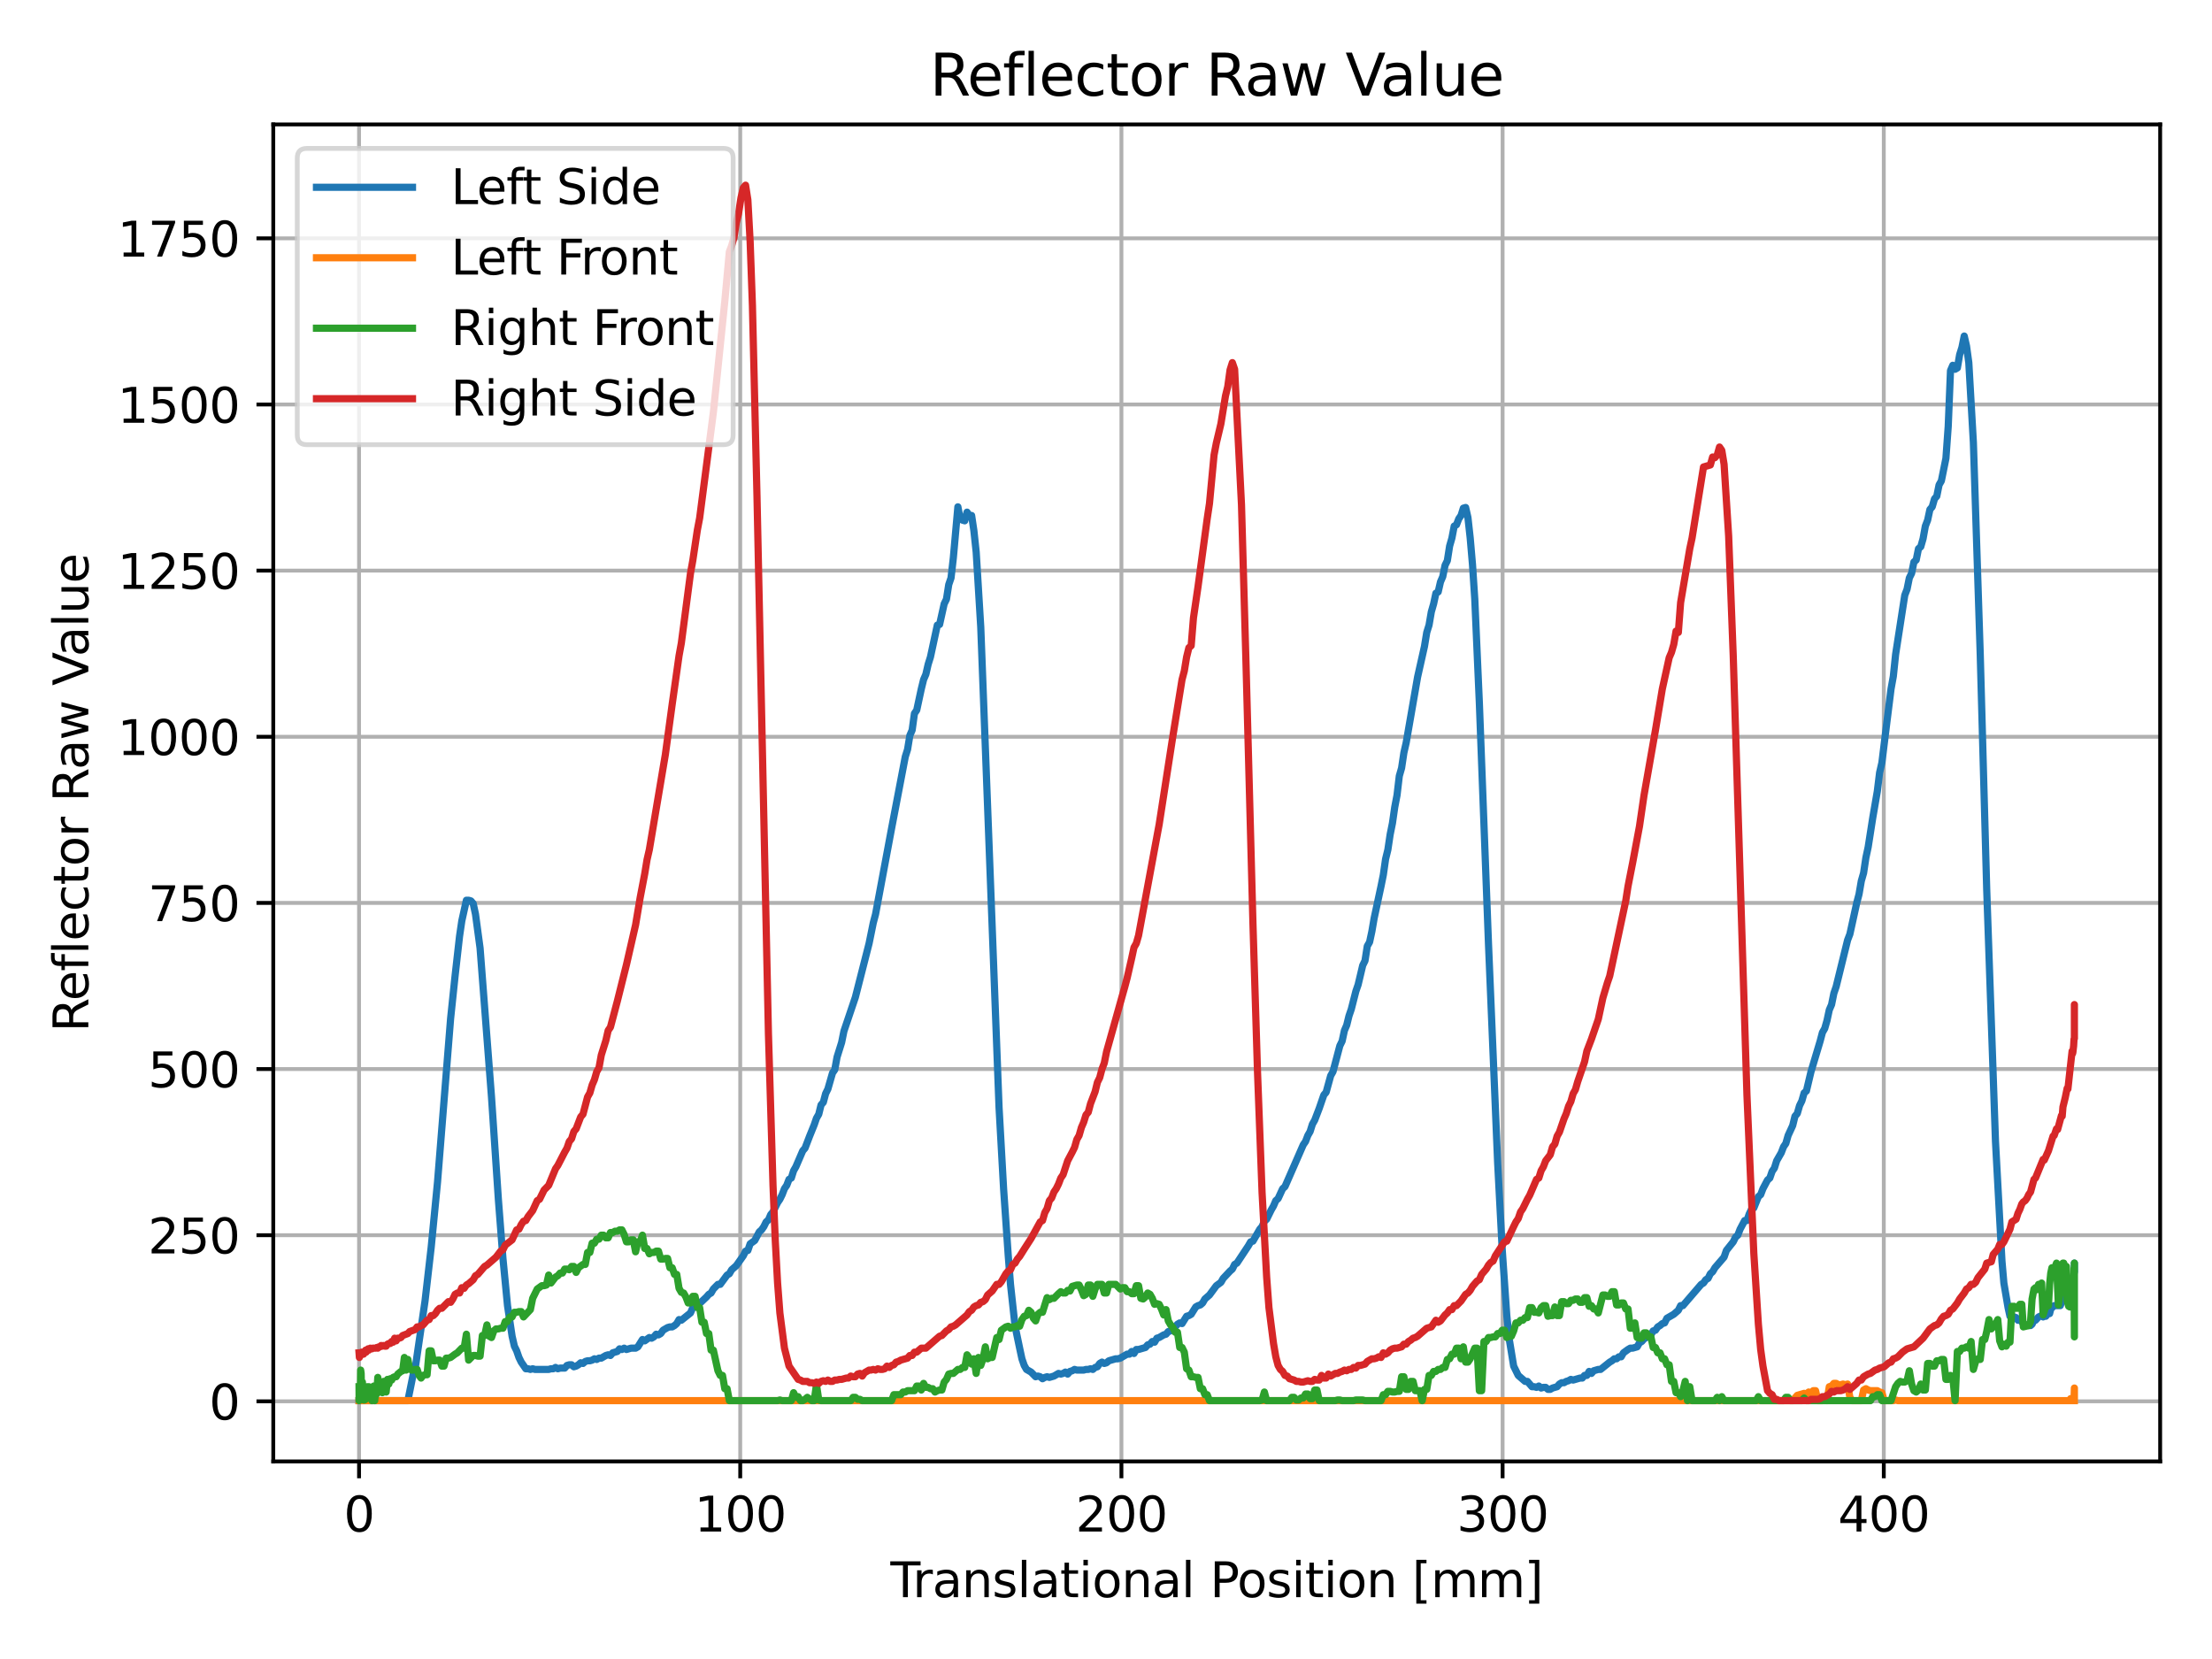 <?xml version="1.0" encoding="utf-8" standalone="no"?>
<!DOCTYPE svg PUBLIC "-//W3C//DTD SVG 1.1//EN"
  "http://www.w3.org/Graphics/SVG/1.1/DTD/svg11.dtd">
<svg xmlns:xlink="http://www.w3.org/1999/xlink" width="460.8pt" height="345.6pt" viewBox="0 0 460.8 345.6" xmlns="http://www.w3.org/2000/svg" version="1.1">
 <defs>
  <style type="text/css">*{stroke-linejoin: round; stroke-linecap: butt}</style>
 </defs>
 <g id="figure_1">
  <g id="patch_1">
   <path d="M 0 345.6 
L 460.8 345.6 
L 460.8 0 
L 0 0 
z
" style="fill: #ffffff"/>
  </g>
  <g id="axes_1">
   <g id="patch_2">
    <path d="M 56.928 304.444 
L 450 304.444 
L 450 25.918 
L 56.928 25.918 
z
" style="fill: #ffffff"/>
   </g>
   <g id="matplotlib.axis_1">
    <g id="xtick_1">
     <g id="line2d_1">
      <path d="M 74.795 304.444 
L 74.795 25.918 
" clip-path="url(#pfeac01a169)" style="fill: none; stroke: #b0b0b0; stroke-width: 0.8; stroke-linecap: square"/>
     </g>
     <g id="line2d_2">
      <defs>
       <path id="m4ad7308648" d="M 0 0 
L 0 3.5 
" style="stroke: #000000; stroke-width: 0.8"/>
      </defs>
      <g>
       <use xlink:href="#m4ad7308648" x="74.795" y="304.444" style="stroke: #000000; stroke-width: 0.8"/>
      </g>
     </g>
     <g id="text_1">
      <!-- 0 -->
      <g transform="translate(71.614 319.042)scale(0.1 -0.1)">
       <defs>
        <path id="DejaVuSans-30" d="M 2034 4250 
Q 1547 4250 1301 3770 
Q 1056 3291 1056 2328 
Q 1056 1369 1301 889 
Q 1547 409 2034 409 
Q 2525 409 2770 889 
Q 3016 1369 3016 2328 
Q 3016 3291 2770 3770 
Q 2525 4250 2034 4250 
z
M 2034 4750 
Q 2819 4750 3233 4129 
Q 3647 3509 3647 2328 
Q 3647 1150 3233 529 
Q 2819 -91 2034 -91 
Q 1250 -91 836 529 
Q 422 1150 422 2328 
Q 422 3509 836 4129 
Q 1250 4750 2034 4750 
z
" transform="scale(0.016)"/>
       </defs>
       <use xlink:href="#DejaVuSans-30"/>
      </g>
     </g>
    </g>
    <g id="xtick_2">
     <g id="line2d_3">
      <path d="M 154.203 304.444 
L 154.203 25.918 
" clip-path="url(#pfeac01a169)" style="fill: none; stroke: #b0b0b0; stroke-width: 0.8; stroke-linecap: square"/>
     </g>
     <g id="line2d_4">
      <g>
       <use xlink:href="#m4ad7308648" x="154.203" y="304.444" style="stroke: #000000; stroke-width: 0.8"/>
      </g>
     </g>
     <g id="text_2">
      <!-- 100 -->
      <g transform="translate(144.66 319.042)scale(0.1 -0.1)">
       <defs>
        <path id="DejaVuSans-31" d="M 794 531 
L 1825 531 
L 1825 4091 
L 703 3866 
L 703 4441 
L 1819 4666 
L 2450 4666 
L 2450 531 
L 3481 531 
L 3481 0 
L 794 0 
L 794 531 
z
" transform="scale(0.016)"/>
       </defs>
       <use xlink:href="#DejaVuSans-31"/>
       <use xlink:href="#DejaVuSans-30" x="63.623"/>
       <use xlink:href="#DejaVuSans-30" x="127.246"/>
      </g>
     </g>
    </g>
    <g id="xtick_3">
     <g id="line2d_5">
      <path d="M 233.612 304.444 
L 233.612 25.918 
" clip-path="url(#pfeac01a169)" style="fill: none; stroke: #b0b0b0; stroke-width: 0.8; stroke-linecap: square"/>
     </g>
     <g id="line2d_6">
      <g>
       <use xlink:href="#m4ad7308648" x="233.612" y="304.444" style="stroke: #000000; stroke-width: 0.8"/>
      </g>
     </g>
     <g id="text_3">
      <!-- 200 -->
      <g transform="translate(224.068 319.042)scale(0.1 -0.1)">
       <defs>
        <path id="DejaVuSans-32" d="M 1228 531 
L 3431 531 
L 3431 0 
L 469 0 
L 469 531 
Q 828 903 1448 1529 
Q 2069 2156 2228 2338 
Q 2531 2678 2651 2914 
Q 2772 3150 2772 3378 
Q 2772 3750 2511 3984 
Q 2250 4219 1831 4219 
Q 1534 4219 1204 4116 
Q 875 4013 500 3803 
L 500 4441 
Q 881 4594 1212 4672 
Q 1544 4750 1819 4750 
Q 2544 4750 2975 4387 
Q 3406 4025 3406 3419 
Q 3406 3131 3298 2873 
Q 3191 2616 2906 2266 
Q 2828 2175 2409 1742 
Q 1991 1309 1228 531 
z
" transform="scale(0.016)"/>
       </defs>
       <use xlink:href="#DejaVuSans-32"/>
       <use xlink:href="#DejaVuSans-30" x="63.623"/>
       <use xlink:href="#DejaVuSans-30" x="127.246"/>
      </g>
     </g>
    </g>
    <g id="xtick_4">
     <g id="line2d_7">
      <path d="M 313.02 304.444 
L 313.02 25.918 
" clip-path="url(#pfeac01a169)" style="fill: none; stroke: #b0b0b0; stroke-width: 0.8; stroke-linecap: square"/>
     </g>
     <g id="line2d_8">
      <g>
       <use xlink:href="#m4ad7308648" x="313.02" y="304.444" style="stroke: #000000; stroke-width: 0.8"/>
      </g>
     </g>
     <g id="text_4">
      <!-- 300 -->
      <g transform="translate(303.477 319.042)scale(0.1 -0.1)">
       <defs>
        <path id="DejaVuSans-33" d="M 2597 2516 
Q 3050 2419 3304 2112 
Q 3559 1806 3559 1356 
Q 3559 666 3084 287 
Q 2609 -91 1734 -91 
Q 1441 -91 1130 -33 
Q 819 25 488 141 
L 488 750 
Q 750 597 1062 519 
Q 1375 441 1716 441 
Q 2309 441 2620 675 
Q 2931 909 2931 1356 
Q 2931 1769 2642 2001 
Q 2353 2234 1838 2234 
L 1294 2234 
L 1294 2753 
L 1863 2753 
Q 2328 2753 2575 2939 
Q 2822 3125 2822 3475 
Q 2822 3834 2567 4026 
Q 2313 4219 1838 4219 
Q 1578 4219 1281 4162 
Q 984 4106 628 3988 
L 628 4550 
Q 988 4650 1302 4700 
Q 1616 4750 1894 4750 
Q 2613 4750 3031 4423 
Q 3450 4097 3450 3541 
Q 3450 3153 3228 2886 
Q 3006 2619 2597 2516 
z
" transform="scale(0.016)"/>
       </defs>
       <use xlink:href="#DejaVuSans-33"/>
       <use xlink:href="#DejaVuSans-30" x="63.623"/>
       <use xlink:href="#DejaVuSans-30" x="127.246"/>
      </g>
     </g>
    </g>
    <g id="xtick_5">
     <g id="line2d_9">
      <path d="M 392.429 304.444 
L 392.429 25.918 
" clip-path="url(#pfeac01a169)" style="fill: none; stroke: #b0b0b0; stroke-width: 0.8; stroke-linecap: square"/>
     </g>
     <g id="line2d_10">
      <g>
       <use xlink:href="#m4ad7308648" x="392.429" y="304.444" style="stroke: #000000; stroke-width: 0.8"/>
      </g>
     </g>
     <g id="text_5">
      <!-- 400 -->
      <g transform="translate(382.885 319.042)scale(0.1 -0.1)">
       <defs>
        <path id="DejaVuSans-34" d="M 2419 4116 
L 825 1625 
L 2419 1625 
L 2419 4116 
z
M 2253 4666 
L 3047 4666 
L 3047 1625 
L 3713 1625 
L 3713 1100 
L 3047 1100 
L 3047 0 
L 2419 0 
L 2419 1100 
L 313 1100 
L 313 1709 
L 2253 4666 
z
" transform="scale(0.016)"/>
       </defs>
       <use xlink:href="#DejaVuSans-34"/>
       <use xlink:href="#DejaVuSans-30" x="63.623"/>
       <use xlink:href="#DejaVuSans-30" x="127.246"/>
      </g>
     </g>
    </g>
    <g id="text_6">
     <!-- Translational Position [mm] -->
     <g transform="translate(185.487 332.72)scale(0.1 -0.1)">
      <defs>
       <path id="DejaVuSans-54" d="M -19 4666 
L 3928 4666 
L 3928 4134 
L 2272 4134 
L 2272 0 
L 1638 0 
L 1638 4134 
L -19 4134 
L -19 4666 
z
" transform="scale(0.016)"/>
       <path id="DejaVuSans-72" d="M 2631 2963 
Q 2534 3019 2420 3045 
Q 2306 3072 2169 3072 
Q 1681 3072 1420 2755 
Q 1159 2438 1159 1844 
L 1159 0 
L 581 0 
L 581 3500 
L 1159 3500 
L 1159 2956 
Q 1341 3275 1631 3429 
Q 1922 3584 2338 3584 
Q 2397 3584 2469 3576 
Q 2541 3569 2628 3553 
L 2631 2963 
z
" transform="scale(0.016)"/>
       <path id="DejaVuSans-61" d="M 2194 1759 
Q 1497 1759 1228 1600 
Q 959 1441 959 1056 
Q 959 750 1161 570 
Q 1363 391 1709 391 
Q 2188 391 2477 730 
Q 2766 1069 2766 1631 
L 2766 1759 
L 2194 1759 
z
M 3341 1997 
L 3341 0 
L 2766 0 
L 2766 531 
Q 2569 213 2275 61 
Q 1981 -91 1556 -91 
Q 1019 -91 701 211 
Q 384 513 384 1019 
Q 384 1609 779 1909 
Q 1175 2209 1959 2209 
L 2766 2209 
L 2766 2266 
Q 2766 2663 2505 2880 
Q 2244 3097 1772 3097 
Q 1472 3097 1187 3025 
Q 903 2953 641 2809 
L 641 3341 
Q 956 3463 1253 3523 
Q 1550 3584 1831 3584 
Q 2591 3584 2966 3190 
Q 3341 2797 3341 1997 
z
" transform="scale(0.016)"/>
       <path id="DejaVuSans-6e" d="M 3513 2113 
L 3513 0 
L 2938 0 
L 2938 2094 
Q 2938 2591 2744 2837 
Q 2550 3084 2163 3084 
Q 1697 3084 1428 2787 
Q 1159 2491 1159 1978 
L 1159 0 
L 581 0 
L 581 3500 
L 1159 3500 
L 1159 2956 
Q 1366 3272 1645 3428 
Q 1925 3584 2291 3584 
Q 2894 3584 3203 3211 
Q 3513 2838 3513 2113 
z
" transform="scale(0.016)"/>
       <path id="DejaVuSans-73" d="M 2834 3397 
L 2834 2853 
Q 2591 2978 2328 3040 
Q 2066 3103 1784 3103 
Q 1356 3103 1142 2972 
Q 928 2841 928 2578 
Q 928 2378 1081 2264 
Q 1234 2150 1697 2047 
L 1894 2003 
Q 2506 1872 2764 1633 
Q 3022 1394 3022 966 
Q 3022 478 2636 193 
Q 2250 -91 1575 -91 
Q 1294 -91 989 -36 
Q 684 19 347 128 
L 347 722 
Q 666 556 975 473 
Q 1284 391 1588 391 
Q 1994 391 2212 530 
Q 2431 669 2431 922 
Q 2431 1156 2273 1281 
Q 2116 1406 1581 1522 
L 1381 1569 
Q 847 1681 609 1914 
Q 372 2147 372 2553 
Q 372 3047 722 3315 
Q 1072 3584 1716 3584 
Q 2034 3584 2315 3537 
Q 2597 3491 2834 3397 
z
" transform="scale(0.016)"/>
       <path id="DejaVuSans-6c" d="M 603 4863 
L 1178 4863 
L 1178 0 
L 603 0 
L 603 4863 
z
" transform="scale(0.016)"/>
       <path id="DejaVuSans-74" d="M 1172 4494 
L 1172 3500 
L 2356 3500 
L 2356 3053 
L 1172 3053 
L 1172 1153 
Q 1172 725 1289 603 
Q 1406 481 1766 481 
L 2356 481 
L 2356 0 
L 1766 0 
Q 1100 0 847 248 
Q 594 497 594 1153 
L 594 3053 
L 172 3053 
L 172 3500 
L 594 3500 
L 594 4494 
L 1172 4494 
z
" transform="scale(0.016)"/>
       <path id="DejaVuSans-69" d="M 603 3500 
L 1178 3500 
L 1178 0 
L 603 0 
L 603 3500 
z
M 603 4863 
L 1178 4863 
L 1178 4134 
L 603 4134 
L 603 4863 
z
" transform="scale(0.016)"/>
       <path id="DejaVuSans-6f" d="M 1959 3097 
Q 1497 3097 1228 2736 
Q 959 2375 959 1747 
Q 959 1119 1226 758 
Q 1494 397 1959 397 
Q 2419 397 2687 759 
Q 2956 1122 2956 1747 
Q 2956 2369 2687 2733 
Q 2419 3097 1959 3097 
z
M 1959 3584 
Q 2709 3584 3137 3096 
Q 3566 2609 3566 1747 
Q 3566 888 3137 398 
Q 2709 -91 1959 -91 
Q 1206 -91 779 398 
Q 353 888 353 1747 
Q 353 2609 779 3096 
Q 1206 3584 1959 3584 
z
" transform="scale(0.016)"/>
       <path id="DejaVuSans-20" transform="scale(0.016)"/>
       <path id="DejaVuSans-50" d="M 1259 4147 
L 1259 2394 
L 2053 2394 
Q 2494 2394 2734 2622 
Q 2975 2850 2975 3272 
Q 2975 3691 2734 3919 
Q 2494 4147 2053 4147 
L 1259 4147 
z
M 628 4666 
L 2053 4666 
Q 2838 4666 3239 4311 
Q 3641 3956 3641 3272 
Q 3641 2581 3239 2228 
Q 2838 1875 2053 1875 
L 1259 1875 
L 1259 0 
L 628 0 
L 628 4666 
z
" transform="scale(0.016)"/>
       <path id="DejaVuSans-5b" d="M 550 4863 
L 1875 4863 
L 1875 4416 
L 1125 4416 
L 1125 -397 
L 1875 -397 
L 1875 -844 
L 550 -844 
L 550 4863 
z
" transform="scale(0.016)"/>
       <path id="DejaVuSans-6d" d="M 3328 2828 
Q 3544 3216 3844 3400 
Q 4144 3584 4550 3584 
Q 5097 3584 5394 3201 
Q 5691 2819 5691 2113 
L 5691 0 
L 5113 0 
L 5113 2094 
Q 5113 2597 4934 2840 
Q 4756 3084 4391 3084 
Q 3944 3084 3684 2787 
Q 3425 2491 3425 1978 
L 3425 0 
L 2847 0 
L 2847 2094 
Q 2847 2600 2669 2842 
Q 2491 3084 2119 3084 
Q 1678 3084 1418 2786 
Q 1159 2488 1159 1978 
L 1159 0 
L 581 0 
L 581 3500 
L 1159 3500 
L 1159 2956 
Q 1356 3278 1631 3431 
Q 1906 3584 2284 3584 
Q 2666 3584 2933 3390 
Q 3200 3197 3328 2828 
z
" transform="scale(0.016)"/>
       <path id="DejaVuSans-5d" d="M 1947 4863 
L 1947 -844 
L 622 -844 
L 622 -397 
L 1369 -397 
L 1369 4416 
L 622 4416 
L 622 4863 
L 1947 4863 
z
" transform="scale(0.016)"/>
      </defs>
      <use xlink:href="#DejaVuSans-54"/>
      <use xlink:href="#DejaVuSans-72" x="46.334"/>
      <use xlink:href="#DejaVuSans-61" x="87.447"/>
      <use xlink:href="#DejaVuSans-6e" x="148.727"/>
      <use xlink:href="#DejaVuSans-73" x="212.105"/>
      <use xlink:href="#DejaVuSans-6c" x="264.205"/>
      <use xlink:href="#DejaVuSans-61" x="291.988"/>
      <use xlink:href="#DejaVuSans-74" x="353.268"/>
      <use xlink:href="#DejaVuSans-69" x="392.477"/>
      <use xlink:href="#DejaVuSans-6f" x="420.26"/>
      <use xlink:href="#DejaVuSans-6e" x="481.441"/>
      <use xlink:href="#DejaVuSans-61" x="544.82"/>
      <use xlink:href="#DejaVuSans-6c" x="606.1"/>
      <use xlink:href="#DejaVuSans-20" x="633.883"/>
      <use xlink:href="#DejaVuSans-50" x="665.67"/>
      <use xlink:href="#DejaVuSans-6f" x="722.348"/>
      <use xlink:href="#DejaVuSans-73" x="783.529"/>
      <use xlink:href="#DejaVuSans-69" x="835.629"/>
      <use xlink:href="#DejaVuSans-74" x="863.412"/>
      <use xlink:href="#DejaVuSans-69" x="902.621"/>
      <use xlink:href="#DejaVuSans-6f" x="930.404"/>
      <use xlink:href="#DejaVuSans-6e" x="991.586"/>
      <use xlink:href="#DejaVuSans-20" x="1054.965"/>
      <use xlink:href="#DejaVuSans-5b" x="1086.752"/>
      <use xlink:href="#DejaVuSans-6d" x="1125.766"/>
      <use xlink:href="#DejaVuSans-6d" x="1223.178"/>
      <use xlink:href="#DejaVuSans-5d" x="1320.59"/>
     </g>
    </g>
   </g>
   <g id="matplotlib.axis_2">
    <g id="ytick_1">
     <g id="line2d_11">
      <path d="M 56.928 291.922 
L 450 291.922 
" clip-path="url(#pfeac01a169)" style="fill: none; stroke: #b0b0b0; stroke-width: 0.8; stroke-linecap: square"/>
     </g>
     <g id="line2d_12">
      <defs>
       <path id="m2ef565f7dd" d="M 0 0 
L -3.5 0 
" style="stroke: #000000; stroke-width: 0.8"/>
      </defs>
      <g>
       <use xlink:href="#m2ef565f7dd" x="56.928" y="291.922" style="stroke: #000000; stroke-width: 0.8"/>
      </g>
     </g>
     <g id="text_7">
      <!-- 0 -->
      <g transform="translate(43.566 295.721)scale(0.1 -0.1)">
       <use xlink:href="#DejaVuSans-30"/>
      </g>
     </g>
    </g>
    <g id="ytick_2">
     <g id="line2d_13">
      <path d="M 56.928 257.312 
L 450 257.312 
" clip-path="url(#pfeac01a169)" style="fill: none; stroke: #b0b0b0; stroke-width: 0.8; stroke-linecap: square"/>
     </g>
     <g id="line2d_14">
      <g>
       <use xlink:href="#m2ef565f7dd" x="56.928" y="257.312" style="stroke: #000000; stroke-width: 0.8"/>
      </g>
     </g>
     <g id="text_8">
      <!-- 250 -->
      <g transform="translate(30.841 261.111)scale(0.1 -0.1)">
       <defs>
        <path id="DejaVuSans-35" d="M 691 4666 
L 3169 4666 
L 3169 4134 
L 1269 4134 
L 1269 2991 
Q 1406 3038 1543 3061 
Q 1681 3084 1819 3084 
Q 2600 3084 3056 2656 
Q 3513 2228 3513 1497 
Q 3513 744 3044 326 
Q 2575 -91 1722 -91 
Q 1428 -91 1123 -41 
Q 819 9 494 109 
L 494 744 
Q 775 591 1075 516 
Q 1375 441 1709 441 
Q 2250 441 2565 725 
Q 2881 1009 2881 1497 
Q 2881 1984 2565 2268 
Q 2250 2553 1709 2553 
Q 1456 2553 1204 2497 
Q 953 2441 691 2322 
L 691 4666 
z
" transform="scale(0.016)"/>
       </defs>
       <use xlink:href="#DejaVuSans-32"/>
       <use xlink:href="#DejaVuSans-35" x="63.623"/>
       <use xlink:href="#DejaVuSans-30" x="127.246"/>
      </g>
     </g>
    </g>
    <g id="ytick_3">
     <g id="line2d_15">
      <path d="M 56.928 222.702 
L 450 222.702 
" clip-path="url(#pfeac01a169)" style="fill: none; stroke: #b0b0b0; stroke-width: 0.8; stroke-linecap: square"/>
     </g>
     <g id="line2d_16">
      <g>
       <use xlink:href="#m2ef565f7dd" x="56.928" y="222.702" style="stroke: #000000; stroke-width: 0.8"/>
      </g>
     </g>
     <g id="text_9">
      <!-- 500 -->
      <g transform="translate(30.841 226.502)scale(0.1 -0.1)">
       <use xlink:href="#DejaVuSans-35"/>
       <use xlink:href="#DejaVuSans-30" x="63.623"/>
       <use xlink:href="#DejaVuSans-30" x="127.246"/>
      </g>
     </g>
    </g>
    <g id="ytick_4">
     <g id="line2d_17">
      <path d="M 56.928 188.093 
L 450 188.093 
" clip-path="url(#pfeac01a169)" style="fill: none; stroke: #b0b0b0; stroke-width: 0.8; stroke-linecap: square"/>
     </g>
     <g id="line2d_18">
      <g>
       <use xlink:href="#m2ef565f7dd" x="56.928" y="188.093" style="stroke: #000000; stroke-width: 0.8"/>
      </g>
     </g>
     <g id="text_10">
      <!-- 750 -->
      <g transform="translate(30.841 191.892)scale(0.1 -0.1)">
       <defs>
        <path id="DejaVuSans-37" d="M 525 4666 
L 3525 4666 
L 3525 4397 
L 1831 0 
L 1172 0 
L 2766 4134 
L 525 4134 
L 525 4666 
z
" transform="scale(0.016)"/>
       </defs>
       <use xlink:href="#DejaVuSans-37"/>
       <use xlink:href="#DejaVuSans-35" x="63.623"/>
       <use xlink:href="#DejaVuSans-30" x="127.246"/>
      </g>
     </g>
    </g>
    <g id="ytick_5">
     <g id="line2d_19">
      <path d="M 56.928 153.483 
L 450 153.483 
" clip-path="url(#pfeac01a169)" style="fill: none; stroke: #b0b0b0; stroke-width: 0.8; stroke-linecap: square"/>
     </g>
     <g id="line2d_20">
      <g>
       <use xlink:href="#m2ef565f7dd" x="56.928" y="153.483" style="stroke: #000000; stroke-width: 0.8"/>
      </g>
     </g>
     <g id="text_11">
      <!-- 1000 -->
      <g transform="translate(24.478 157.282)scale(0.1 -0.1)">
       <use xlink:href="#DejaVuSans-31"/>
       <use xlink:href="#DejaVuSans-30" x="63.623"/>
       <use xlink:href="#DejaVuSans-30" x="127.246"/>
       <use xlink:href="#DejaVuSans-30" x="190.869"/>
      </g>
     </g>
    </g>
    <g id="ytick_6">
     <g id="line2d_21">
      <path d="M 56.928 118.873 
L 450 118.873 
" clip-path="url(#pfeac01a169)" style="fill: none; stroke: #b0b0b0; stroke-width: 0.8; stroke-linecap: square"/>
     </g>
     <g id="line2d_22">
      <g>
       <use xlink:href="#m2ef565f7dd" x="56.928" y="118.873" style="stroke: #000000; stroke-width: 0.8"/>
      </g>
     </g>
     <g id="text_12">
      <!-- 1250 -->
      <g transform="translate(24.478 122.672)scale(0.1 -0.1)">
       <use xlink:href="#DejaVuSans-31"/>
       <use xlink:href="#DejaVuSans-32" x="63.623"/>
       <use xlink:href="#DejaVuSans-35" x="127.246"/>
       <use xlink:href="#DejaVuSans-30" x="190.869"/>
      </g>
     </g>
    </g>
    <g id="ytick_7">
     <g id="line2d_23">
      <path d="M 56.928 84.263 
L 450 84.263 
" clip-path="url(#pfeac01a169)" style="fill: none; stroke: #b0b0b0; stroke-width: 0.8; stroke-linecap: square"/>
     </g>
     <g id="line2d_24">
      <g>
       <use xlink:href="#m2ef565f7dd" x="56.928" y="84.263" style="stroke: #000000; stroke-width: 0.8"/>
      </g>
     </g>
     <g id="text_13">
      <!-- 1500 -->
      <g transform="translate(24.478 88.063)scale(0.1 -0.1)">
       <use xlink:href="#DejaVuSans-31"/>
       <use xlink:href="#DejaVuSans-35" x="63.623"/>
       <use xlink:href="#DejaVuSans-30" x="127.246"/>
       <use xlink:href="#DejaVuSans-30" x="190.869"/>
      </g>
     </g>
    </g>
    <g id="ytick_8">
     <g id="line2d_25">
      <path d="M 56.928 49.654 
L 450 49.654 
" clip-path="url(#pfeac01a169)" style="fill: none; stroke: #b0b0b0; stroke-width: 0.8; stroke-linecap: square"/>
     </g>
     <g id="line2d_26">
      <g>
       <use xlink:href="#m2ef565f7dd" x="56.928" y="49.654" style="stroke: #000000; stroke-width: 0.8"/>
      </g>
     </g>
     <g id="text_14">
      <!-- 1750 -->
      <g transform="translate(24.478 53.453)scale(0.1 -0.1)">
       <use xlink:href="#DejaVuSans-31"/>
       <use xlink:href="#DejaVuSans-37" x="63.623"/>
       <use xlink:href="#DejaVuSans-35" x="127.246"/>
       <use xlink:href="#DejaVuSans-30" x="190.869"/>
      </g>
     </g>
    </g>
    <g id="text_15">
     <!-- Reflector Raw Value -->
     <g transform="translate(18.398 214.981)rotate(-90)scale(0.1 -0.1)">
      <defs>
       <path id="DejaVuSans-52" d="M 2841 2188 
Q 3044 2119 3236 1894 
Q 3428 1669 3622 1275 
L 4263 0 
L 3584 0 
L 2988 1197 
Q 2756 1666 2539 1819 
Q 2322 1972 1947 1972 
L 1259 1972 
L 1259 0 
L 628 0 
L 628 4666 
L 2053 4666 
Q 2853 4666 3247 4331 
Q 3641 3997 3641 3322 
Q 3641 2881 3436 2590 
Q 3231 2300 2841 2188 
z
M 1259 4147 
L 1259 2491 
L 2053 2491 
Q 2509 2491 2742 2702 
Q 2975 2913 2975 3322 
Q 2975 3731 2742 3939 
Q 2509 4147 2053 4147 
L 1259 4147 
z
" transform="scale(0.016)"/>
       <path id="DejaVuSans-65" d="M 3597 1894 
L 3597 1613 
L 953 1613 
Q 991 1019 1311 708 
Q 1631 397 2203 397 
Q 2534 397 2845 478 
Q 3156 559 3463 722 
L 3463 178 
Q 3153 47 2828 -22 
Q 2503 -91 2169 -91 
Q 1331 -91 842 396 
Q 353 884 353 1716 
Q 353 2575 817 3079 
Q 1281 3584 2069 3584 
Q 2775 3584 3186 3129 
Q 3597 2675 3597 1894 
z
M 3022 2063 
Q 3016 2534 2758 2815 
Q 2500 3097 2075 3097 
Q 1594 3097 1305 2825 
Q 1016 2553 972 2059 
L 3022 2063 
z
" transform="scale(0.016)"/>
       <path id="DejaVuSans-66" d="M 2375 4863 
L 2375 4384 
L 1825 4384 
Q 1516 4384 1395 4259 
Q 1275 4134 1275 3809 
L 1275 3500 
L 2222 3500 
L 2222 3053 
L 1275 3053 
L 1275 0 
L 697 0 
L 697 3053 
L 147 3053 
L 147 3500 
L 697 3500 
L 697 3744 
Q 697 4328 969 4595 
Q 1241 4863 1831 4863 
L 2375 4863 
z
" transform="scale(0.016)"/>
       <path id="DejaVuSans-63" d="M 3122 3366 
L 3122 2828 
Q 2878 2963 2633 3030 
Q 2388 3097 2138 3097 
Q 1578 3097 1268 2742 
Q 959 2388 959 1747 
Q 959 1106 1268 751 
Q 1578 397 2138 397 
Q 2388 397 2633 464 
Q 2878 531 3122 666 
L 3122 134 
Q 2881 22 2623 -34 
Q 2366 -91 2075 -91 
Q 1284 -91 818 406 
Q 353 903 353 1747 
Q 353 2603 823 3093 
Q 1294 3584 2113 3584 
Q 2378 3584 2631 3529 
Q 2884 3475 3122 3366 
z
" transform="scale(0.016)"/>
       <path id="DejaVuSans-77" d="M 269 3500 
L 844 3500 
L 1563 769 
L 2278 3500 
L 2956 3500 
L 3675 769 
L 4391 3500 
L 4966 3500 
L 4050 0 
L 3372 0 
L 2619 2869 
L 1863 0 
L 1184 0 
L 269 3500 
z
" transform="scale(0.016)"/>
       <path id="DejaVuSans-56" d="M 1831 0 
L 50 4666 
L 709 4666 
L 2188 738 
L 3669 4666 
L 4325 4666 
L 2547 0 
L 1831 0 
z
" transform="scale(0.016)"/>
       <path id="DejaVuSans-75" d="M 544 1381 
L 544 3500 
L 1119 3500 
L 1119 1403 
Q 1119 906 1312 657 
Q 1506 409 1894 409 
Q 2359 409 2629 706 
Q 2900 1003 2900 1516 
L 2900 3500 
L 3475 3500 
L 3475 0 
L 2900 0 
L 2900 538 
Q 2691 219 2414 64 
Q 2138 -91 1772 -91 
Q 1169 -91 856 284 
Q 544 659 544 1381 
z
M 1991 3584 
L 1991 3584 
z
" transform="scale(0.016)"/>
      </defs>
      <use xlink:href="#DejaVuSans-52"/>
      <use xlink:href="#DejaVuSans-65" x="64.982"/>
      <use xlink:href="#DejaVuSans-66" x="126.506"/>
      <use xlink:href="#DejaVuSans-6c" x="161.711"/>
      <use xlink:href="#DejaVuSans-65" x="189.494"/>
      <use xlink:href="#DejaVuSans-63" x="251.018"/>
      <use xlink:href="#DejaVuSans-74" x="305.998"/>
      <use xlink:href="#DejaVuSans-6f" x="345.207"/>
      <use xlink:href="#DejaVuSans-72" x="406.389"/>
      <use xlink:href="#DejaVuSans-20" x="447.502"/>
      <use xlink:href="#DejaVuSans-52" x="479.289"/>
      <use xlink:href="#DejaVuSans-61" x="546.521"/>
      <use xlink:href="#DejaVuSans-77" x="607.801"/>
      <use xlink:href="#DejaVuSans-20" x="689.588"/>
      <use xlink:href="#DejaVuSans-56" x="721.375"/>
      <use xlink:href="#DejaVuSans-61" x="782.033"/>
      <use xlink:href="#DejaVuSans-6c" x="843.312"/>
      <use xlink:href="#DejaVuSans-75" x="871.096"/>
      <use xlink:href="#DejaVuSans-65" x="934.475"/>
     </g>
    </g>
   </g>
   <g id="line2d_27">
    <path d="M 74.795 291.783 
L 84.967 291.783 
L 85.722 288.046 
L 86.111 286.107 
L 86.5 285 
L 88.541 271.018 
L 89.827 259.804 
L 91.145 246.237 
L 93.869 212.181 
L 94.798 203.321 
L 95.735 195.015 
L 96.204 191.83 
L 97.156 187.539 
L 97.625 187.539 
L 98.101 187.677 
L 98.578 188.231 
L 99.054 190.446 
L 100.007 197.506 
L 102.389 228.517 
L 103.819 249.836 
L 104.772 262.158 
L 105.725 271.987 
L 106.678 278.355 
L 107.154 280.431 
L 107.63 281.401 
L 108.107 282.785 
L 108.583 283.754 
L 109.536 285.138 
L 110.013 285.138 
L 110.489 285.277 
L 110.966 285.138 
L 111.442 285.277 
L 114.301 285.277 
L 114.777 285.138 
L 115.254 285.138 
L 115.73 284.862 
L 116.207 285.138 
L 116.683 285 
L 117.636 285 
L 118.112 284.446 
L 118.589 284.308 
L 119.065 284.308 
L 119.542 284.723 
L 120.018 284.585 
L 120.495 284.308 
L 120.971 283.892 
L 121.447 284.031 
L 121.924 283.616 
L 122.4 283.477 
L 122.877 283.477 
L 123.353 283.339 
L 123.83 283.062 
L 124.306 283.2 
L 124.783 282.923 
L 125.259 282.923 
L 126.212 282.37 
L 126.688 282.231 
L 127.165 282.37 
L 127.641 281.816 
L 128.594 281.539 
L 129.071 280.985 
L 129.547 281.124 
L 130.024 280.847 
L 130.5 281.124 
L 131.453 280.847 
L 132.406 280.847 
L 132.882 280.57 
L 133.835 279.047 
L 134.312 279.324 
L 135.265 278.632 
L 135.741 278.77 
L 136.217 278.493 
L 136.694 277.94 
L 137.17 278.078 
L 137.647 277.801 
L 138.123 277.109 
L 139.076 276.555 
L 139.553 276.417 
L 140.029 276.417 
L 140.506 276.14 
L 140.982 275.725 
L 141.458 274.894 
L 141.935 275.032 
L 143.841 273.51 
L 144.317 272.402 
L 144.794 271.987 
L 145.27 271.987 
L 147.176 270.187 
L 147.652 269.633 
L 148.129 269.356 
L 148.605 268.526 
L 149.558 267.557 
L 150.035 267.557 
L 151.464 265.619 
L 151.94 265.342 
L 152.417 264.511 
L 153.37 263.68 
L 154.839 261.604 
L 155.315 260.635 
L 155.792 260.496 
L 156.268 259.112 
L 157.221 258.42 
L 158.174 256.62 
L 158.65 256.205 
L 159.127 255.512 
L 159.603 254.543 
L 160.08 254.128 
L 160.556 253.021 
L 161.033 252.467 
L 161.986 250.529 
L 162.462 249.836 
L 162.938 248.867 
L 163.415 247.621 
L 163.891 246.929 
L 164.368 245.683 
L 164.844 245.406 
L 165.321 243.884 
L 165.797 243.053 
L 167.226 239.73 
L 167.703 239.177 
L 168.656 236.685 
L 169.609 234.331 
L 170.085 232.947 
L 170.562 232.116 
L 171.038 230.178 
L 171.515 229.624 
L 171.991 227.825 
L 172.467 226.856 
L 173.42 223.533 
L 173.897 222.841 
L 174.373 220.21 
L 175.326 217.165 
L 175.803 214.811 
L 178.185 207.751 
L 181.044 196.537 
L 181.917 192.246 
L 182.393 190.446 
L 185.729 172.587 
L 188.587 157.636 
L 189.064 156.113 
L 189.54 153.206 
L 190.017 152.098 
L 190.493 148.637 
L 190.97 147.945 
L 191.923 143.515 
L 192.399 141.577 
L 192.875 140.47 
L 193.352 138.393 
L 193.828 136.87 
L 195.258 130.225 
L 195.734 130.087 
L 196.687 125.795 
L 197.163 124.826 
L 197.64 121.78 
L 198.116 120.396 
L 198.593 116.243 
L 199.546 105.583 
L 200.022 108.075 
L 200.499 108.352 
L 200.975 108.49 
L 201.452 106.69 
L 201.928 107.383 
L 202.404 107.383 
L 202.881 110.567 
L 203.357 114.997 
L 204.31 130.64 
L 208.122 230.732 
L 209.075 247.76 
L 210.028 261.465 
L 210.504 267.557 
L 211.457 276.278 
L 212.41 280.847 
L 212.886 283.062 
L 213.363 284.446 
L 213.839 285.277 
L 214.792 285.831 
L 215.745 286.8 
L 216.221 286.661 
L 216.698 286.8 
L 217.174 287.215 
L 217.651 286.938 
L 218.127 286.8 
L 218.604 286.938 
L 219.557 286.661 
L 220.51 286.107 
L 220.986 286.246 
L 221.462 286.107 
L 221.939 285.831 
L 222.415 286.246 
L 222.892 285.692 
L 223.368 285.554 
L 223.845 285.277 
L 224.321 285.415 
L 225.751 285.415 
L 226.227 285.277 
L 226.703 285.277 
L 227.18 285.138 
L 227.656 285.277 
L 228.133 284.862 
L 228.609 284.723 
L 229.086 284.031 
L 229.562 283.754 
L 230.039 284.031 
L 230.515 283.892 
L 230.991 283.477 
L 232.421 283.062 
L 232.897 283.062 
L 233.374 282.923 
L 234.803 282.093 
L 235.28 282.093 
L 235.756 281.539 
L 236.232 281.954 
L 236.709 281.124 
L 237.185 281.124 
L 238.615 280.708 
L 239.091 280.155 
L 239.568 280.016 
L 240.044 279.462 
L 240.52 279.601 
L 240.997 278.77 
L 241.473 278.632 
L 242.426 278.078 
L 242.903 277.94 
L 243.379 277.386 
L 243.856 277.247 
L 244.332 276.694 
L 244.809 276.417 
L 245.285 275.863 
L 245.761 275.586 
L 246.238 275.725 
L 247.191 274.202 
L 247.667 274.063 
L 248.144 273.786 
L 249.097 272.264 
L 249.573 271.987 
L 250.049 271.848 
L 250.526 271.433 
L 251.002 270.602 
L 251.955 269.772 
L 253.385 267.834 
L 254.338 267.141 
L 254.814 266.311 
L 256.243 264.788 
L 256.72 264.373 
L 257.196 263.403 
L 257.673 263.127 
L 260.055 259.527 
L 260.531 258.697 
L 261.008 258.558 
L 262.437 256.066 
L 262.914 255.512 
L 263.39 254.405 
L 263.867 253.99 
L 264.819 252.051 
L 265.296 251.221 
L 265.772 250.113 
L 266.249 249.698 
L 267.202 247.621 
L 267.678 247.206 
L 271.49 238.484 
L 271.966 237.792 
L 272.443 236.546 
L 272.919 235.716 
L 273.396 234.193 
L 273.872 233.362 
L 274.825 230.87 
L 275.778 228.102 
L 276.254 227.548 
L 277.207 224.087 
L 277.684 223.256 
L 279.113 217.857 
L 279.589 216.888 
L 280.066 214.673 
L 280.542 213.565 
L 281.019 211.627 
L 281.495 210.243 
L 282.448 206.505 
L 282.925 205.121 
L 283.878 201.106 
L 284.354 200.137 
L 284.83 197.091 
L 285.307 196.261 
L 285.783 194.045 
L 286.26 191.277 
L 287.689 184.632 
L 288.166 182.278 
L 288.642 178.956 
L 289.118 177.017 
L 289.595 173.833 
L 290.071 171.48 
L 290.548 168.157 
L 291.024 165.665 
L 291.501 161.651 
L 291.977 159.989 
L 292.454 156.805 
L 292.93 154.729 
L 295.312 141.023 
L 296.742 134.655 
L 297.218 131.748 
L 297.695 130.225 
L 298.171 127.456 
L 298.647 125.795 
L 299.124 123.58 
L 299.6 123.303 
L 300.077 121.227 
L 300.553 120.119 
L 301.03 117.766 
L 301.506 116.796 
L 301.983 113.751 
L 302.459 112.09 
L 302.936 109.598 
L 303.412 109.321 
L 303.888 108.075 
L 304.365 107.383 
L 304.841 105.86 
L 305.318 105.721 
L 305.794 107.798 
L 306.271 112.09 
L 306.747 117.627 
L 307.224 124.826 
L 308.176 146.422 
L 310.082 196.676 
L 311.988 242.222 
L 312.941 260.358 
L 313.894 274.063 
L 314.37 278.77 
L 315.323 284.585 
L 316.276 286.523 
L 317.706 287.769 
L 318.182 287.769 
L 319.135 288.876 
L 319.611 288.876 
L 320.088 289.015 
L 320.564 288.738 
L 321.041 289.153 
L 321.517 289.015 
L 321.994 289.015 
L 322.47 289.43 
L 322.946 289.43 
L 323.423 289.153 
L 324.376 288.876 
L 324.852 288.323 
L 325.329 288.046 
L 325.805 288.046 
L 326.282 287.769 
L 326.758 287.63 
L 327.235 287.353 
L 327.711 287.492 
L 329.14 287.077 
L 329.617 287.077 
L 330.093 286.523 
L 330.57 286.523 
L 331.046 285.692 
L 331.523 286.107 
L 331.999 285.554 
L 332.952 285.277 
L 333.428 285.277 
L 335.334 283.754 
L 335.811 283.477 
L 336.287 283.062 
L 336.764 283.062 
L 337.24 282.647 
L 337.716 282.647 
L 338.193 281.816 
L 339.146 281.124 
L 339.622 280.847 
L 340.099 280.847 
L 341.052 280.57 
L 341.528 279.739 
L 342.004 279.462 
L 342.481 278.909 
L 343.91 278.078 
L 344.387 277.247 
L 344.863 277.109 
L 345.34 276.417 
L 345.816 276.14 
L 346.293 275.725 
L 346.769 275.586 
L 347.245 274.617 
L 348.675 273.786 
L 349.628 272.956 
L 350.104 271.987 
L 350.581 271.987 
L 354.392 267.557 
L 354.869 267.28 
L 355.345 266.588 
L 355.822 266.311 
L 356.298 265.342 
L 356.774 264.926 
L 357.251 264.096 
L 359.157 261.881 
L 359.633 260.496 
L 361.063 258.697 
L 361.539 257.727 
L 362.015 257.312 
L 362.492 256.066 
L 363.445 254.266 
L 363.921 254.266 
L 364.398 252.882 
L 364.874 251.913 
L 365.351 251.636 
L 366.303 249.283 
L 366.78 248.867 
L 367.256 247.621 
L 368.209 245.822 
L 368.686 245.406 
L 369.162 244.022 
L 369.639 243.33 
L 370.115 241.807 
L 371.068 240.146 
L 371.544 238.9 
L 372.021 238.208 
L 372.497 236.546 
L 373.45 234.47 
L 373.927 232.532 
L 374.403 231.978 
L 374.88 230.317 
L 375.356 229.347 
L 375.832 227.686 
L 376.309 227.271 
L 377.262 223.256 
L 379.168 216.888 
L 379.644 215.088 
L 380.121 214.258 
L 380.597 212.596 
L 381.073 210.381 
L 381.55 209.274 
L 382.026 206.92 
L 382.503 205.536 
L 384.885 195.845 
L 385.362 194.599 
L 386.791 188.093 
L 387.267 186.293 
L 387.744 183.524 
L 388.22 181.863 
L 388.697 178.679 
L 389.173 176.464 
L 390.126 170.372 
L 391.079 164.835 
L 391.555 160.959 
L 392.032 158.882 
L 392.985 151.129 
L 393.938 143.515 
L 394.414 140.885 
L 394.891 136.316 
L 396.796 123.995 
L 397.273 122.749 
L 397.749 120.396 
L 398.226 119.427 
L 398.702 117.073 
L 399.179 116.658 
L 399.655 114.305 
L 400.131 113.889 
L 400.608 112.228 
L 401.084 109.598 
L 401.561 108.352 
L 402.037 106.137 
L 402.514 105.583 
L 402.99 103.922 
L 403.467 103.368 
L 403.943 101.014 
L 404.42 100.184 
L 405.372 95.477 
L 405.849 88.832 
L 406.325 77.203 
L 406.802 76.095 
L 407.278 76.926 
L 407.755 76.649 
L 408.231 73.88 
L 408.708 72.358 
L 409.184 70.004 
L 409.661 72.081 
L 410.137 75.542 
L 411.09 92.154 
L 412.519 136.316 
L 413.869 185.324 
L 415.696 237.792 
L 417.045 262.711 
L 417.443 267.28 
L 418.316 272.402 
L 418.713 274.202 
L 419.11 274.202 
L 419.984 274.479 
L 420.381 275.032 
L 420.778 274.894 
L 421.492 275.725 
L 421.889 276.001 
L 422.286 276.001 
L 422.604 276.14 
L 423.001 276.14 
L 423.319 275.863 
L 423.716 275.032 
L 424.033 275.032 
L 424.669 274.34 
L 425.304 274.063 
L 425.622 274.34 
L 425.86 274.202 
L 426.177 274.202 
L 426.733 273.51 
L 426.972 273.648 
L 427.21 272.679 
L 427.924 271.987 
L 429.195 271.987 
L 430.068 269.633 
L 430.227 269.772 
L 430.386 268.941 
L 430.466 269.079 
L 430.624 269.495 
L 430.942 268.941 
L 431.101 268.803 
L 431.26 267.557 
L 431.657 266.864 
L 431.657 267.28 
L 431.736 267.28 
L 432.133 264.788 
L 432.133 264.926 
L 432.133 263.127 
L 432.133 263.542 
" clip-path="url(#pfeac01a169)" style="fill: none; stroke: #1f77b4; stroke-width: 1.5; stroke-linecap: square"/>
   </g>
   <g id="line2d_28">
    <path d="M 74.795 291.783 
L 373.45 291.783 
L 374.403 290.676 
L 375.832 290.261 
L 376.309 290.399 
L 376.785 289.984 
L 377.262 290.261 
L 377.738 289.707 
L 378.215 289.707 
L 378.691 291.783 
L 379.644 291.783 
L 380.121 291.645 
L 380.597 291.783 
L 381.073 288.876 
L 381.55 288.738 
L 382.026 288.184 
L 382.503 288.184 
L 382.979 288.461 
L 383.456 288.461 
L 383.932 288.323 
L 384.409 288.461 
L 384.885 288.323 
L 385.362 291.091 
L 385.838 291.783 
L 387.744 291.783 
L 388.22 289.568 
L 388.697 289.292 
L 389.173 289.568 
L 389.65 289.707 
L 391.079 289.707 
L 391.555 289.984 
L 392.032 290.122 
L 392.508 291.783 
L 394.414 291.783 
L 394.891 291.645 
L 395.367 291.783 
L 431.18 291.783 
L 431.339 291.368 
L 431.418 291.783 
L 431.577 291.368 
L 431.657 291.368 
L 431.657 291.783 
L 431.736 291.783 
L 431.895 291.783 
L 431.974 291.091 
L 431.974 291.091 
L 432.054 290.953 
L 432.054 290.953 
L 432.054 291.783 
L 432.133 289.153 
L 432.133 291.783 
" clip-path="url(#pfeac01a169)" style="fill: none; stroke: #ff7f0e; stroke-width: 1.5; stroke-linecap: square"/>
   </g>
   <g id="line2d_29">
    <path d="M 74.795 288.876 
L 74.811 291.783 
L 74.902 289.153 
L 74.925 289.707 
L 74.98 288.738 
L 75.013 288.738 
L 75.089 288.876 
L 75.133 285.415 
L 75.234 286.107 
L 75.291 289.292 
L 75.353 289.015 
L 75.42 289.015 
L 75.492 287.907 
L 75.742 291.645 
L 75.836 291.091 
L 75.936 291.645 
L 76.157 291.507 
L 76.538 288.876 
L 76.679 289.153 
L 76.827 288.876 
L 77.146 289.292 
L 77.315 289.292 
L 77.492 291.783 
L 77.676 288.876 
L 77.867 288.738 
L 78.066 291.783 
L 78.271 289.43 
L 78.484 290.399 
L 78.704 286.938 
L 78.931 288.738 
L 79.164 288.461 
L 79.405 287.907 
L 79.654 290.122 
L 79.91 287.769 
L 80.172 289.707 
L 80.442 289.984 
L 80.719 287.353 
L 81.003 288.323 
L 81.294 287.215 
L 81.592 287.492 
L 81.898 286.938 
L 82.211 286.8 
L 82.53 286.8 
L 82.855 286.246 
L 83.53 285.692 
L 83.879 285.554 
L 84.237 282.785 
L 84.602 285.415 
L 84.967 283.2 
L 85.34 285.138 
L 85.722 285.415 
L 86.111 285.415 
L 86.5 285.277 
L 86.897 285.277 
L 87.302 286.523 
L 87.715 287.077 
L 88.128 286.523 
L 88.541 286.384 
L 88.969 286.384 
L 89.398 281.401 
L 89.827 281.401 
L 90.264 283.477 
L 90.701 283.477 
L 91.145 283.339 
L 91.59 283.339 
L 92.043 284.585 
L 92.495 284.585 
L 92.948 282.923 
L 93.408 282.923 
L 93.869 282.785 
L 94.798 282.093 
L 95.267 281.816 
L 96.204 280.847 
L 96.68 280.847 
L 97.156 277.94 
L 97.625 283.339 
L 98.578 282.37 
L 99.054 282.37 
L 99.531 282.508 
L 100.007 282.508 
L 100.484 278.216 
L 100.96 278.216 
L 101.437 276.001 
L 101.913 278.355 
L 102.389 278.632 
L 102.866 277.247 
L 103.342 276.832 
L 103.819 276.832 
L 104.295 276.694 
L 104.772 276.694 
L 105.248 275.309 
L 105.725 275.309 
L 106.201 274.34 
L 106.678 274.34 
L 107.154 273.371 
L 107.63 273.371 
L 108.107 273.233 
L 108.583 273.233 
L 109.06 274.34 
L 110.489 272.817 
L 110.966 270.464 
L 111.918 268.526 
L 112.871 267.834 
L 113.348 267.834 
L 113.824 267.695 
L 114.301 265.619 
L 114.777 267.28 
L 115.73 266.034 
L 116.207 265.757 
L 116.683 265.203 
L 117.159 265.203 
L 117.636 264.373 
L 118.112 264.373 
L 118.589 264.511 
L 119.065 263.819 
L 119.542 263.819 
L 120.018 265.065 
L 120.495 264.096 
L 121.447 263.403 
L 121.924 263.403 
L 122.4 260.912 
L 122.877 260.912 
L 123.353 258.973 
L 123.83 258.973 
L 124.306 258.143 
L 124.783 258.143 
L 125.259 257.312 
L 125.736 257.312 
L 126.212 257.866 
L 126.688 257.866 
L 127.165 256.758 
L 127.641 256.758 
L 128.118 256.482 
L 128.594 256.482 
L 129.071 256.205 
L 129.547 256.205 
L 130.024 257.174 
L 130.5 258.697 
L 130.977 258.697 
L 131.453 258.281 
L 131.929 258.281 
L 132.406 260.773 
L 132.882 258.697 
L 133.359 258.697 
L 133.835 257.312 
L 134.312 260.081 
L 134.788 260.081 
L 135.265 261.188 
L 135.741 260.912 
L 136.217 260.912 
L 136.694 260.635 
L 137.17 260.635 
L 137.647 262.296 
L 138.123 262.296 
L 138.6 262.158 
L 139.076 262.158 
L 139.553 264.096 
L 140.029 264.096 
L 140.506 265.48 
L 140.982 265.48 
L 141.458 268.387 
L 141.935 269.218 
L 142.411 269.356 
L 142.888 270.187 
L 143.364 271.433 
L 143.841 271.433 
L 144.317 270.049 
L 144.794 270.049 
L 145.27 272.402 
L 145.746 272.402 
L 146.223 275.448 
L 146.699 275.448 
L 147.176 277.801 
L 147.652 277.801 
L 148.129 281.262 
L 148.605 281.262 
L 149.558 285.554 
L 150.035 286.523 
L 150.511 286.523 
L 150.987 289.292 
L 151.464 289.292 
L 151.94 291.783 
L 161.986 291.783 
L 162.462 291.645 
L 162.938 291.783 
L 164.844 291.783 
L 165.321 290.122 
L 165.797 291.091 
L 166.274 290.953 
L 166.75 291.783 
L 167.226 291.783 
L 167.703 291.507 
L 168.179 291.091 
L 169.132 291.783 
L 169.609 291.783 
L 170.085 288.461 
L 170.562 291.645 
L 171.038 291.783 
L 177.232 291.783 
L 177.708 291.091 
L 178.185 291.091 
L 178.661 291.507 
L 179.138 291.507 
L 179.614 291.783 
L 185.729 291.783 
L 186.205 290.538 
L 187.634 290.538 
L 188.111 289.984 
L 188.587 289.984 
L 189.064 289.707 
L 190.493 289.707 
L 190.97 288.738 
L 191.446 288.738 
L 191.923 289.568 
L 192.399 288.184 
L 192.875 289.015 
L 193.352 289.015 
L 193.828 289.292 
L 194.305 289.292 
L 194.781 289.984 
L 195.258 289.707 
L 195.734 289.568 
L 196.211 289.568 
L 196.687 287.907 
L 197.163 287.353 
L 197.64 286.246 
L 198.116 286.107 
L 198.593 286.107 
L 199.546 285.277 
L 200.022 285.277 
L 200.499 284.862 
L 200.975 284.862 
L 201.452 282.231 
L 201.928 282.923 
L 202.404 284.169 
L 202.881 283.062 
L 203.357 286.107 
L 203.834 282.785 
L 204.31 284.446 
L 204.787 283.062 
L 205.263 280.57 
L 205.74 283.062 
L 206.216 282.785 
L 206.692 282.785 
L 207.645 278.632 
L 208.122 279.047 
L 208.598 277.109 
L 209.551 276.417 
L 210.028 276.278 
L 210.504 276.694 
L 210.981 276.417 
L 211.457 276.417 
L 211.933 276.14 
L 212.41 276.278 
L 212.886 274.894 
L 213.363 274.202 
L 213.839 274.063 
L 214.316 272.956 
L 214.792 273.371 
L 215.269 274.617 
L 215.745 275.171 
L 216.221 273.786 
L 216.698 273.371 
L 217.174 273.371 
L 218.127 270.325 
L 218.604 270.741 
L 219.08 270.464 
L 219.557 270.464 
L 220.51 269.495 
L 220.986 269.079 
L 221.462 269.356 
L 221.939 269.356 
L 222.415 268.803 
L 222.892 268.941 
L 223.368 267.972 
L 224.321 267.695 
L 224.798 267.695 
L 225.274 268.664 
L 225.751 269.91 
L 226.227 269.633 
L 226.703 267.695 
L 227.18 267.695 
L 227.656 270.049 
L 228.133 268.526 
L 228.609 267.557 
L 229.562 267.557 
L 230.039 269.356 
L 230.515 269.356 
L 230.991 267.557 
L 232.421 267.557 
L 233.374 268.526 
L 233.85 268.249 
L 234.327 268.249 
L 234.803 269.079 
L 235.28 269.079 
L 235.756 269.495 
L 236.232 269.495 
L 236.709 267.834 
L 237.185 267.834 
L 237.662 270.464 
L 238.138 270.602 
L 238.615 270.187 
L 239.091 269.356 
L 239.568 269.633 
L 240.044 270.464 
L 240.52 271.71 
L 240.997 271.571 
L 241.473 271.71 
L 241.95 272.679 
L 242.426 273.925 
L 242.903 272.817 
L 243.379 275.171 
L 243.856 276.001 
L 244.332 276.555 
L 244.809 277.524 
L 245.285 277.524 
L 245.761 280.708 
L 246.238 280.708 
L 246.714 281.677 
L 247.191 285.138 
L 247.667 285.415 
L 248.144 286.8 
L 248.62 286.8 
L 249.097 286.938 
L 249.573 286.938 
L 250.049 289.292 
L 250.526 289.292 
L 251.002 290.538 
L 251.479 290.538 
L 251.955 291.783 
L 262.437 291.783 
L 262.914 291.645 
L 263.39 289.984 
L 263.867 291.783 
L 268.631 291.783 
L 269.108 291.091 
L 269.584 291.091 
L 270.06 291.645 
L 270.537 291.645 
L 271.013 291.23 
L 271.49 291.23 
L 271.966 290.399 
L 272.443 290.399 
L 272.919 291.368 
L 273.396 291.368 
L 273.872 289.568 
L 274.348 289.568 
L 274.825 291.783 
L 278.16 291.783 
L 278.637 291.645 
L 279.113 291.645 
L 279.589 291.783 
L 281.972 291.783 
L 282.448 291.645 
L 283.878 291.645 
L 284.354 291.783 
L 287.689 291.783 
L 288.166 290.538 
L 288.642 290.538 
L 289.118 289.845 
L 289.595 289.845 
L 290.071 289.984 
L 290.548 289.984 
L 291.024 289.845 
L 291.501 289.845 
L 291.977 286.8 
L 292.454 286.8 
L 292.93 289.43 
L 293.407 289.43 
L 293.883 287.769 
L 294.359 287.769 
L 294.836 289.707 
L 295.789 289.707 
L 296.265 291.783 
L 296.742 289.43 
L 297.218 289.43 
L 297.695 286.523 
L 298.171 286.523 
L 298.647 285.692 
L 299.124 285.692 
L 299.6 285.277 
L 300.077 285.277 
L 300.553 284.862 
L 301.03 284.862 
L 301.506 283.2 
L 301.983 283.062 
L 302.459 282.093 
L 302.936 282.093 
L 303.412 280.847 
L 303.888 280.847 
L 304.365 283.062 
L 304.841 280.57 
L 305.318 283.754 
L 305.794 283.754 
L 306.271 283.062 
L 307.224 280.847 
L 307.7 280.847 
L 308.176 289.707 
L 308.653 289.707 
L 309.129 279.462 
L 309.606 279.462 
L 310.082 278.632 
L 310.559 278.632 
L 311.035 278.493 
L 311.512 278.493 
L 311.988 277.801 
L 312.465 277.801 
L 312.941 277.109 
L 313.417 277.109 
L 313.894 278.632 
L 314.37 278.355 
L 314.847 278.355 
L 315.323 277.247 
L 315.8 275.586 
L 316.276 275.586 
L 316.753 275.032 
L 317.229 275.032 
L 317.706 274.479 
L 318.182 274.479 
L 318.658 272.402 
L 319.135 272.402 
L 319.611 273.371 
L 320.088 273.371 
L 320.564 273.51 
L 321.041 272.402 
L 321.517 271.987 
L 321.994 271.987 
L 322.47 274.202 
L 322.946 274.063 
L 323.423 274.063 
L 323.899 272.264 
L 324.376 274.063 
L 324.852 274.063 
L 325.329 271.156 
L 325.805 271.156 
L 326.282 271.571 
L 326.758 271.571 
L 327.235 270.879 
L 327.711 270.879 
L 328.187 270.602 
L 328.664 270.602 
L 329.14 271.295 
L 329.617 271.295 
L 330.093 270.325 
L 330.57 270.325 
L 331.046 272.125 
L 331.523 271.987 
L 331.999 272.679 
L 332.475 272.679 
L 332.952 273.51 
L 333.905 269.772 
L 334.381 269.772 
L 334.858 270.049 
L 335.334 270.049 
L 335.811 269.079 
L 336.287 269.079 
L 336.764 271.848 
L 337.24 271.848 
L 337.716 271.433 
L 338.193 271.433 
L 338.669 272.679 
L 339.146 272.679 
L 339.622 276.694 
L 340.099 276.694 
L 340.575 275.586 
L 341.052 278.632 
L 341.528 278.77 
L 342.004 278.77 
L 342.481 277.663 
L 342.957 277.663 
L 343.434 278.493 
L 343.91 278.493 
L 344.387 280.708 
L 344.863 280.708 
L 345.34 281.816 
L 345.816 281.816 
L 346.293 283.062 
L 346.769 283.062 
L 347.245 284.308 
L 347.722 284.308 
L 348.198 287.769 
L 348.675 287.769 
L 349.151 290.122 
L 349.628 290.122 
L 350.104 290.953 
L 350.581 289.707 
L 351.057 287.769 
L 351.534 291.783 
L 352.01 288.876 
L 352.486 291.783 
L 357.251 291.783 
L 357.727 291.091 
L 358.204 291.783 
L 358.68 290.953 
L 359.157 291.783 
L 365.827 291.783 
L 366.303 290.953 
L 366.78 291.783 
L 371.544 291.783 
L 372.021 291.091 
L 372.497 291.091 
L 372.974 291.783 
L 375.356 291.783 
L 375.832 291.23 
L 376.309 291.783 
L 389.65 291.783 
L 390.126 290.953 
L 390.602 290.953 
L 391.079 290.538 
L 391.555 290.538 
L 392.032 291.783 
L 393.938 291.783 
L 394.891 288.876 
L 395.367 288.184 
L 395.843 287.769 
L 396.32 287.907 
L 396.796 287.907 
L 397.273 287.63 
L 397.749 285.554 
L 398.226 288.323 
L 398.702 289.707 
L 399.179 289.984 
L 399.655 289.568 
L 400.131 288.323 
L 400.608 289.568 
L 401.084 289.568 
L 401.561 284.031 
L 402.037 284.031 
L 402.514 284.585 
L 402.99 284.585 
L 403.467 283.477 
L 403.943 283.477 
L 404.42 283.2 
L 404.896 283.2 
L 405.372 287.353 
L 405.849 287.353 
L 406.325 286.523 
L 406.802 286.938 
L 407.278 291.783 
L 407.755 281.539 
L 408.231 281.539 
L 408.708 280.847 
L 409.184 280.847 
L 409.661 280.57 
L 410.137 280.847 
L 410.613 279.462 
L 411.09 285.277 
L 411.566 283.616 
L 412.043 283.062 
L 412.519 283.2 
L 412.996 279.047 
L 413.472 279.047 
L 413.869 277.386 
L 414.346 274.894 
L 414.822 276.832 
L 415.696 275.863 
L 416.172 274.894 
L 416.569 279.324 
L 417.045 280.57 
L 417.443 280.016 
L 417.919 280.431 
L 418.316 279.601 
L 418.713 279.601 
L 419.11 272.125 
L 419.587 272.125 
L 419.984 272.54 
L 420.381 272.54 
L 420.778 271.71 
L 421.175 271.71 
L 421.492 276.417 
L 422.604 276.14 
L 423.001 275.309 
L 423.319 270.602 
L 423.716 268.526 
L 424.033 268.249 
L 424.351 268.664 
L 424.669 267.557 
L 424.986 267.695 
L 425.304 267.28 
L 425.622 273.925 
L 426.177 272.125 
L 426.416 272.125 
L 426.733 271.987 
L 426.972 267.557 
L 427.21 265.203 
L 427.448 264.096 
L 427.686 266.034 
L 428.163 263.819 
L 428.401 263.127 
L 428.798 271.848 
L 429.195 268.941 
L 429.433 269.356 
L 429.592 263.68 
L 429.751 263.127 
L 429.91 263.127 
L 430.227 264.096 
L 430.466 263.819 
L 430.624 271.018 
L 430.942 272.125 
L 431.18 272.264 
L 431.339 267.141 
L 431.498 267.28 
L 431.577 266.311 
L 431.736 272.402 
L 431.815 271.987 
L 431.815 271.987 
L 432.054 264.234 
L 432.133 278.493 
L 432.133 263.127 
L 432.133 273.786 
" clip-path="url(#pfeac01a169)" style="fill: none; stroke: #2ca02c; stroke-width: 1.5; stroke-linecap: square"/>
   </g>
   <g id="line2d_30">
    <path d="M 74.795 281.816 
L 74.865 282.785 
L 74.902 282.093 
L 74.925 282.093 
L 75.049 282.37 
L 75.089 282.093 
L 75.133 282.37 
L 75.353 281.677 
L 75.492 282.093 
L 75.653 281.816 
L 75.742 282.093 
L 75.936 281.539 
L 76.043 281.539 
L 76.157 281.262 
L 76.277 281.677 
L 76.538 281.124 
L 76.679 280.985 
L 76.827 281.262 
L 77.146 280.847 
L 77.315 280.985 
L 77.492 280.985 
L 77.676 280.847 
L 78.271 280.847 
L 78.484 280.708 
L 78.704 280.847 
L 78.931 280.57 
L 79.164 280.57 
L 79.405 280.293 
L 79.654 280.431 
L 79.91 280.293 
L 80.172 280.431 
L 80.442 280.431 
L 80.719 280.016 
L 81.003 279.878 
L 81.294 279.878 
L 81.592 279.462 
L 81.898 279.601 
L 82.211 278.77 
L 82.53 279.324 
L 82.855 278.77 
L 83.189 278.77 
L 83.53 278.632 
L 83.879 278.216 
L 84.967 277.801 
L 85.34 277.386 
L 86.5 276.971 
L 86.897 276.417 
L 87.302 276.417 
L 87.715 276.14 
L 88.128 276.001 
L 88.969 275.032 
L 89.398 274.894 
L 89.827 274.063 
L 90.264 274.063 
L 90.701 273.648 
L 91.145 272.956 
L 91.59 272.54 
L 92.043 272.54 
L 93.408 271.156 
L 93.869 271.295 
L 94.337 270.602 
L 94.798 269.633 
L 95.267 269.356 
L 95.735 269.356 
L 96.204 268.249 
L 96.68 268.387 
L 97.156 267.695 
L 97.625 267.418 
L 98.578 266.588 
L 99.054 265.757 
L 99.531 265.48 
L 100.96 263.819 
L 101.437 263.542 
L 103.342 261.881 
L 104.295 260.635 
L 104.772 260.358 
L 105.248 259.389 
L 106.678 258.281 
L 107.63 256.205 
L 108.107 256.066 
L 108.583 255.097 
L 109.06 254.405 
L 109.536 254.266 
L 110.013 253.436 
L 110.966 252.19 
L 111.918 250.113 
L 112.395 249.836 
L 113.348 247.898 
L 114.301 246.929 
L 115.73 243.468 
L 116.207 242.776 
L 117.636 240.007 
L 118.112 239.177 
L 118.589 237.792 
L 119.065 237.238 
L 119.542 235.716 
L 120.018 235.162 
L 120.971 232.67 
L 121.447 232.116 
L 122.4 228.517 
L 122.877 227.686 
L 123.353 226.025 
L 123.83 224.917 
L 124.306 223.256 
L 124.783 222.426 
L 125.259 219.795 
L 126.212 216.75 
L 126.688 214.673 
L 127.165 213.981 
L 128.594 208.582 
L 130.5 200.967 
L 132.406 192.661 
L 133.359 186.985 
L 134.312 182.001 
L 134.788 179.094 
L 135.265 177.017 
L 138.6 157.221 
L 140.029 146.699 
L 141.458 136.593 
L 141.935 133.963 
L 143.841 119.427 
L 144.317 116.796 
L 145.27 110.428 
L 145.746 107.936 
L 148.605 85.925 
L 150.987 62.805 
L 151.94 52.422 
L 152.417 51.176 
L 152.893 49.515 
L 153.37 46.469 
L 153.846 44.531 
L 154.362 41.209 
L 154.839 39.132 
L 155.315 38.578 
L 155.792 41.624 
L 156.268 50.346 
L 156.745 63.636 
L 157.697 103.506 
L 160.08 215.365 
L 161.033 246.929 
L 161.509 258.558 
L 161.986 267.28 
L 162.462 273.51 
L 163.415 280.847 
L 164.368 284.585 
L 166.274 287.353 
L 166.75 287.492 
L 167.226 287.769 
L 168.179 287.769 
L 168.656 288.046 
L 169.132 288.046 
L 169.609 288.184 
L 170.085 287.907 
L 170.562 288.184 
L 171.038 287.769 
L 171.515 287.63 
L 171.991 287.769 
L 172.467 287.492 
L 172.944 287.769 
L 173.42 287.769 
L 173.897 287.492 
L 174.373 287.492 
L 174.85 287.353 
L 175.326 287.353 
L 176.279 287.077 
L 176.755 287.077 
L 177.232 286.661 
L 177.708 286.8 
L 178.185 286.8 
L 178.661 286.246 
L 179.138 286.107 
L 179.614 286.661 
L 180.091 285.969 
L 181.044 285.415 
L 181.441 285.415 
L 181.917 285.277 
L 182.393 285.415 
L 182.87 285.138 
L 183.346 285.277 
L 183.823 285.277 
L 184.299 285.138 
L 184.776 284.585 
L 185.252 284.862 
L 185.729 284.446 
L 186.205 284.308 
L 186.682 283.754 
L 187.158 283.616 
L 187.634 283.339 
L 189.064 282.923 
L 189.54 282.37 
L 190.017 282.37 
L 190.493 281.677 
L 190.97 281.677 
L 191.923 280.847 
L 192.875 280.847 
L 195.734 278.355 
L 196.211 278.216 
L 197.163 277.247 
L 197.64 276.971 
L 198.116 276.417 
L 198.593 276.278 
L 199.069 276.001 
L 201.452 273.925 
L 201.928 273.233 
L 202.404 272.956 
L 202.881 272.264 
L 203.357 271.987 
L 203.834 271.848 
L 204.31 271.295 
L 204.787 271.156 
L 205.263 270.741 
L 205.74 269.772 
L 206.692 268.941 
L 207.645 267.557 
L 208.122 267.557 
L 208.598 267.003 
L 209.551 265.342 
L 210.028 264.788 
L 210.504 264.511 
L 210.981 263.403 
L 211.457 263.127 
L 211.933 262.296 
L 212.41 261.742 
L 213.363 260.219 
L 214.792 258.004 
L 216.698 254.543 
L 217.174 254.266 
L 217.651 252.605 
L 218.127 251.775 
L 218.604 250.113 
L 219.08 249.56 
L 219.557 248.314 
L 220.033 247.621 
L 220.51 246.652 
L 220.986 245.406 
L 221.462 244.714 
L 222.415 241.807 
L 223.368 240.007 
L 223.845 239.038 
L 224.321 237.377 
L 224.798 236.546 
L 225.274 234.885 
L 225.751 233.778 
L 226.227 232.255 
L 226.703 231.701 
L 227.18 229.901 
L 228.133 227.409 
L 228.609 225.471 
L 229.086 224.502 
L 229.562 222.702 
L 230.039 221.456 
L 230.515 219.103 
L 234.327 205.536 
L 234.803 203.736 
L 235.756 199.583 
L 236.232 197.368 
L 236.709 196.537 
L 237.185 194.876 
L 240.52 176.879 
L 241.473 171.757 
L 244.332 153.344 
L 246.238 141.577 
L 246.714 139.777 
L 247.191 136.87 
L 247.667 134.932 
L 248.144 134.517 
L 248.62 128.702 
L 249.573 122.196 
L 251.479 108.075 
L 251.955 104.891 
L 252.908 94.785 
L 253.385 92.293 
L 254.338 88.278 
L 255.29 82.464 
L 255.767 80.525 
L 256.243 77.064 
L 256.72 75.542 
L 257.196 76.926 
L 258.626 105.168 
L 259.579 138.67 
L 261.008 192.246 
L 261.961 223.256 
L 262.914 248.452 
L 263.867 266.034 
L 264.343 272.402 
L 265.296 279.878 
L 265.772 282.647 
L 266.249 284.446 
L 266.725 285.277 
L 267.202 285.692 
L 267.678 286.523 
L 268.155 286.661 
L 268.631 287.215 
L 269.584 287.492 
L 270.06 287.769 
L 270.537 287.769 
L 271.013 287.907 
L 271.49 287.907 
L 272.443 287.63 
L 272.919 287.769 
L 273.396 287.769 
L 273.872 287.353 
L 274.348 287.492 
L 274.825 287.492 
L 275.301 286.523 
L 275.778 287.077 
L 276.254 287.077 
L 276.731 286.246 
L 277.207 286.661 
L 278.16 286.107 
L 278.637 286.107 
L 279.113 285.831 
L 279.589 285.692 
L 280.066 285.415 
L 280.542 285.554 
L 281.019 285.277 
L 281.495 285.277 
L 281.972 284.862 
L 282.448 285 
L 282.925 284.446 
L 283.401 284.446 
L 284.354 284.169 
L 284.83 283.616 
L 285.783 283.062 
L 286.26 283.062 
L 286.736 282.923 
L 287.213 282.647 
L 287.689 282.785 
L 288.166 281.816 
L 288.642 282.093 
L 289.118 281.816 
L 289.595 281.262 
L 290.071 280.985 
L 290.548 280.847 
L 291.024 280.847 
L 291.977 280.57 
L 292.454 280.016 
L 292.93 280.016 
L 293.407 279.462 
L 293.883 279.186 
L 294.359 278.77 
L 294.836 278.632 
L 295.312 278.355 
L 297.218 276.694 
L 298.171 276.417 
L 299.124 275.032 
L 299.6 275.448 
L 300.077 275.171 
L 301.03 273.925 
L 301.506 273.51 
L 301.983 272.817 
L 302.459 272.817 
L 302.936 271.987 
L 303.412 271.987 
L 304.365 271.018 
L 305.318 269.633 
L 305.794 269.356 
L 306.271 268.803 
L 306.747 267.972 
L 307.7 266.864 
L 308.176 266.588 
L 308.653 265.48 
L 309.606 264.373 
L 310.082 263.542 
L 310.559 262.988 
L 311.035 262.711 
L 311.512 261.604 
L 313.417 258.697 
L 313.894 258.558 
L 315.323 255.512 
L 315.8 254.543 
L 316.276 253.851 
L 316.753 252.467 
L 317.229 251.775 
L 318.182 249.836 
L 318.658 249.006 
L 320.088 245.683 
L 320.564 245.406 
L 321.041 243.884 
L 321.517 243.053 
L 321.994 241.807 
L 322.946 240.561 
L 323.423 238.9 
L 323.899 238.346 
L 324.376 236.685 
L 324.852 235.854 
L 325.805 233.085 
L 326.282 231.978 
L 326.758 230.455 
L 327.235 229.486 
L 327.711 227.825 
L 328.187 226.994 
L 328.664 225.333 
L 329.617 222.564 
L 330.093 221.18 
L 330.57 218.965 
L 331.523 216.473 
L 332.475 213.704 
L 332.952 212.319 
L 333.905 207.889 
L 334.858 204.705 
L 335.334 203.321 
L 338.669 187.677 
L 339.146 184.632 
L 340.099 179.786 
L 341.528 172.172 
L 342.481 165.665 
L 344.863 152.098 
L 346.293 143.515 
L 347.722 137.009 
L 348.198 135.901 
L 348.675 134.24 
L 349.151 131.471 
L 349.628 131.748 
L 350.104 125.518 
L 352.01 114.305 
L 352.486 112.09 
L 354.869 97.277 
L 356.298 96.861 
L 356.774 95.2 
L 357.251 95.338 
L 357.727 94.785 
L 358.204 93.123 
L 358.68 93.816 
L 359.157 96.723 
L 360.11 111.674 
L 361.063 136.593 
L 363.921 228.102 
L 365.351 261.05 
L 366.303 275.863 
L 366.78 281.124 
L 367.256 284.585 
L 368.209 289.707 
L 368.686 290.261 
L 369.162 290.538 
L 369.639 291.507 
L 370.115 291.507 
L 370.592 291.783 
L 376.785 291.783 
L 377.262 291.507 
L 378.691 291.507 
L 379.168 291.368 
L 379.644 290.953 
L 380.121 290.953 
L 381.073 290.399 
L 381.55 289.845 
L 382.026 289.984 
L 382.503 289.707 
L 383.456 289.707 
L 383.932 289.568 
L 384.409 289.292 
L 384.885 288.876 
L 385.362 289.43 
L 386.791 288.184 
L 387.267 287.492 
L 387.744 287.492 
L 388.22 286.8 
L 389.173 286.246 
L 389.65 286.107 
L 390.602 285.415 
L 391.079 285.277 
L 391.555 285 
L 392.508 284.723 
L 393.461 283.892 
L 393.938 283.754 
L 394.414 283.062 
L 394.891 282.923 
L 395.367 282.647 
L 396.32 281.677 
L 397.273 280.985 
L 398.702 280.57 
L 400.608 278.77 
L 402.037 276.832 
L 402.99 276.14 
L 403.467 276.001 
L 403.943 275.586 
L 404.42 274.755 
L 404.896 274.202 
L 405.372 274.063 
L 405.849 273.786 
L 406.325 272.956 
L 406.802 272.679 
L 407.755 271.433 
L 408.231 270.602 
L 409.184 269.356 
L 409.661 268.526 
L 410.137 268.249 
L 410.613 267.557 
L 411.09 267.557 
L 411.566 267.141 
L 412.043 266.172 
L 413.472 264.373 
L 413.869 263.127 
L 414.822 262.85 
L 415.219 261.327 
L 416.172 260.219 
L 416.569 259.25 
L 417.045 259.25 
L 417.443 258.697 
L 418.316 256.897 
L 418.713 256.066 
L 419.11 254.543 
L 419.984 253.99 
L 420.381 252.744 
L 420.778 251.913 
L 421.175 250.806 
L 421.492 250.39 
L 421.889 250.113 
L 422.286 249.56 
L 422.604 248.867 
L 423.001 248.314 
L 423.716 245.683 
L 424.033 245.406 
L 425.622 241.53 
L 425.86 241.669 
L 426.733 239.73 
L 427.686 236.685 
L 427.924 236.546 
L 428.401 235.162 
L 428.639 235.3 
L 429.433 232.393 
L 429.592 232.532 
L 429.751 230.593 
L 430.227 228.655 
L 430.624 226.717 
L 430.783 226.856 
L 431.101 223.948 
L 431.657 218.965 
L 431.657 219.518 
L 431.736 219.518 
L 431.815 219.241 
L 431.974 217.857 
L 432.054 216.473 
L 432.133 216.334 
L 432.133 209.274 
L 432.133 211.766 
" clip-path="url(#pfeac01a169)" style="fill: none; stroke: #d62728; stroke-width: 1.5; stroke-linecap: square"/>
   </g>
   <g id="patch_3">
    <path d="M 56.928 304.444 
L 56.928 25.918 
" style="fill: none; stroke: #000000; stroke-width: 0.8; stroke-linejoin: miter; stroke-linecap: square"/>
   </g>
   <g id="patch_4">
    <path d="M 450 304.444 
L 450 25.918 
" style="fill: none; stroke: #000000; stroke-width: 0.8; stroke-linejoin: miter; stroke-linecap: square"/>
   </g>
   <g id="patch_5">
    <path d="M 56.928 304.444 
L 450 304.444 
" style="fill: none; stroke: #000000; stroke-width: 0.8; stroke-linejoin: miter; stroke-linecap: square"/>
   </g>
   <g id="patch_6">
    <path d="M 56.928 25.918 
L 450 25.918 
" style="fill: none; stroke: #000000; stroke-width: 0.8; stroke-linejoin: miter; stroke-linecap: square"/>
   </g>
   <g id="text_16">
    <!-- Reflector Raw Value -->
    <g transform="translate(193.704 19.918)scale(0.12 -0.12)">
     <use xlink:href="#DejaVuSans-52"/>
     <use xlink:href="#DejaVuSans-65" x="64.982"/>
     <use xlink:href="#DejaVuSans-66" x="126.506"/>
     <use xlink:href="#DejaVuSans-6c" x="161.711"/>
     <use xlink:href="#DejaVuSans-65" x="189.494"/>
     <use xlink:href="#DejaVuSans-63" x="251.018"/>
     <use xlink:href="#DejaVuSans-74" x="305.998"/>
     <use xlink:href="#DejaVuSans-6f" x="345.207"/>
     <use xlink:href="#DejaVuSans-72" x="406.389"/>
     <use xlink:href="#DejaVuSans-20" x="447.502"/>
     <use xlink:href="#DejaVuSans-52" x="479.289"/>
     <use xlink:href="#DejaVuSans-61" x="546.521"/>
     <use xlink:href="#DejaVuSans-77" x="607.801"/>
     <use xlink:href="#DejaVuSans-20" x="689.588"/>
     <use xlink:href="#DejaVuSans-56" x="721.375"/>
     <use xlink:href="#DejaVuSans-61" x="782.033"/>
     <use xlink:href="#DejaVuSans-6c" x="843.312"/>
     <use xlink:href="#DejaVuSans-75" x="871.096"/>
     <use xlink:href="#DejaVuSans-65" x="934.475"/>
    </g>
   </g>
   <g id="legend_1">
    <g id="patch_7">
     <path d="M 63.928 92.631 
L 150.728 92.631 
Q 152.728 92.631 152.728 90.631 
L 152.728 32.918 
Q 152.728 30.918 150.728 30.918 
L 63.928 30.918 
Q 61.928 30.918 61.928 32.918 
L 61.928 90.631 
Q 61.928 92.631 63.928 92.631 
z
" style="fill: #ffffff; opacity: 0.8; stroke: #cccccc; stroke-linejoin: miter"/>
    </g>
    <g id="line2d_31">
     <path d="M 65.928 39.017 
L 75.928 39.017 
L 85.928 39.017 
" style="fill: none; stroke: #1f77b4; stroke-width: 1.5; stroke-linecap: square"/>
    </g>
    <g id="text_17">
     <!-- Left Side -->
     <g transform="translate(93.928 42.517)scale(0.1 -0.1)">
      <defs>
       <path id="DejaVuSans-4c" d="M 628 4666 
L 1259 4666 
L 1259 531 
L 3531 531 
L 3531 0 
L 628 0 
L 628 4666 
z
" transform="scale(0.016)"/>
       <path id="DejaVuSans-53" d="M 3425 4513 
L 3425 3897 
Q 3066 4069 2747 4153 
Q 2428 4238 2131 4238 
Q 1616 4238 1336 4038 
Q 1056 3838 1056 3469 
Q 1056 3159 1242 3001 
Q 1428 2844 1947 2747 
L 2328 2669 
Q 3034 2534 3370 2195 
Q 3706 1856 3706 1288 
Q 3706 609 3251 259 
Q 2797 -91 1919 -91 
Q 1588 -91 1214 -16 
Q 841 59 441 206 
L 441 856 
Q 825 641 1194 531 
Q 1563 422 1919 422 
Q 2459 422 2753 634 
Q 3047 847 3047 1241 
Q 3047 1584 2836 1778 
Q 2625 1972 2144 2069 
L 1759 2144 
Q 1053 2284 737 2584 
Q 422 2884 422 3419 
Q 422 4038 858 4394 
Q 1294 4750 2059 4750 
Q 2388 4750 2728 4690 
Q 3069 4631 3425 4513 
z
" transform="scale(0.016)"/>
       <path id="DejaVuSans-64" d="M 2906 2969 
L 2906 4863 
L 3481 4863 
L 3481 0 
L 2906 0 
L 2906 525 
Q 2725 213 2448 61 
Q 2172 -91 1784 -91 
Q 1150 -91 751 415 
Q 353 922 353 1747 
Q 353 2572 751 3078 
Q 1150 3584 1784 3584 
Q 2172 3584 2448 3432 
Q 2725 3281 2906 2969 
z
M 947 1747 
Q 947 1113 1208 752 
Q 1469 391 1925 391 
Q 2381 391 2643 752 
Q 2906 1113 2906 1747 
Q 2906 2381 2643 2742 
Q 2381 3103 1925 3103 
Q 1469 3103 1208 2742 
Q 947 2381 947 1747 
z
" transform="scale(0.016)"/>
      </defs>
      <use xlink:href="#DejaVuSans-4c"/>
      <use xlink:href="#DejaVuSans-65" x="53.963"/>
      <use xlink:href="#DejaVuSans-66" x="115.486"/>
      <use xlink:href="#DejaVuSans-74" x="148.941"/>
      <use xlink:href="#DejaVuSans-20" x="188.15"/>
      <use xlink:href="#DejaVuSans-53" x="219.938"/>
      <use xlink:href="#DejaVuSans-69" x="283.414"/>
      <use xlink:href="#DejaVuSans-64" x="311.197"/>
      <use xlink:href="#DejaVuSans-65" x="374.674"/>
     </g>
    </g>
    <g id="line2d_32">
     <path d="M 65.928 53.695 
L 75.928 53.695 
L 85.928 53.695 
" style="fill: none; stroke: #ff7f0e; stroke-width: 1.5; stroke-linecap: square"/>
    </g>
    <g id="text_18">
     <!-- Left Front -->
     <g transform="translate(93.928 57.195)scale(0.1 -0.1)">
      <defs>
       <path id="DejaVuSans-46" d="M 628 4666 
L 3309 4666 
L 3309 4134 
L 1259 4134 
L 1259 2759 
L 3109 2759 
L 3109 2228 
L 1259 2228 
L 1259 0 
L 628 0 
L 628 4666 
z
" transform="scale(0.016)"/>
      </defs>
      <use xlink:href="#DejaVuSans-4c"/>
      <use xlink:href="#DejaVuSans-65" x="53.963"/>
      <use xlink:href="#DejaVuSans-66" x="115.486"/>
      <use xlink:href="#DejaVuSans-74" x="148.941"/>
      <use xlink:href="#DejaVuSans-20" x="188.15"/>
      <use xlink:href="#DejaVuSans-46" x="219.938"/>
      <use xlink:href="#DejaVuSans-72" x="270.207"/>
      <use xlink:href="#DejaVuSans-6f" x="309.07"/>
      <use xlink:href="#DejaVuSans-6e" x="370.252"/>
      <use xlink:href="#DejaVuSans-74" x="433.631"/>
     </g>
    </g>
    <g id="line2d_33">
     <path d="M 65.928 68.373 
L 75.928 68.373 
L 85.928 68.373 
" style="fill: none; stroke: #2ca02c; stroke-width: 1.5; stroke-linecap: square"/>
    </g>
    <g id="text_19">
     <!-- Right Front -->
     <g transform="translate(93.928 71.873)scale(0.1 -0.1)">
      <defs>
       <path id="DejaVuSans-67" d="M 2906 1791 
Q 2906 2416 2648 2759 
Q 2391 3103 1925 3103 
Q 1463 3103 1205 2759 
Q 947 2416 947 1791 
Q 947 1169 1205 825 
Q 1463 481 1925 481 
Q 2391 481 2648 825 
Q 2906 1169 2906 1791 
z
M 3481 434 
Q 3481 -459 3084 -895 
Q 2688 -1331 1869 -1331 
Q 1566 -1331 1297 -1286 
Q 1028 -1241 775 -1147 
L 775 -588 
Q 1028 -725 1275 -790 
Q 1522 -856 1778 -856 
Q 2344 -856 2625 -561 
Q 2906 -266 2906 331 
L 2906 616 
Q 2728 306 2450 153 
Q 2172 0 1784 0 
Q 1141 0 747 490 
Q 353 981 353 1791 
Q 353 2603 747 3093 
Q 1141 3584 1784 3584 
Q 2172 3584 2450 3431 
Q 2728 3278 2906 2969 
L 2906 3500 
L 3481 3500 
L 3481 434 
z
" transform="scale(0.016)"/>
       <path id="DejaVuSans-68" d="M 3513 2113 
L 3513 0 
L 2938 0 
L 2938 2094 
Q 2938 2591 2744 2837 
Q 2550 3084 2163 3084 
Q 1697 3084 1428 2787 
Q 1159 2491 1159 1978 
L 1159 0 
L 581 0 
L 581 4863 
L 1159 4863 
L 1159 2956 
Q 1366 3272 1645 3428 
Q 1925 3584 2291 3584 
Q 2894 3584 3203 3211 
Q 3513 2838 3513 2113 
z
" transform="scale(0.016)"/>
      </defs>
      <use xlink:href="#DejaVuSans-52"/>
      <use xlink:href="#DejaVuSans-69" x="69.482"/>
      <use xlink:href="#DejaVuSans-67" x="97.266"/>
      <use xlink:href="#DejaVuSans-68" x="160.742"/>
      <use xlink:href="#DejaVuSans-74" x="224.121"/>
      <use xlink:href="#DejaVuSans-20" x="263.33"/>
      <use xlink:href="#DejaVuSans-46" x="295.117"/>
      <use xlink:href="#DejaVuSans-72" x="345.387"/>
      <use xlink:href="#DejaVuSans-6f" x="384.25"/>
      <use xlink:href="#DejaVuSans-6e" x="445.432"/>
      <use xlink:href="#DejaVuSans-74" x="508.811"/>
     </g>
    </g>
    <g id="line2d_34">
     <path d="M 65.928 83.051 
L 75.928 83.051 
L 85.928 83.051 
" style="fill: none; stroke: #d62728; stroke-width: 1.5; stroke-linecap: square"/>
    </g>
    <g id="text_20">
     <!-- Right Side -->
     <g transform="translate(93.928 86.551)scale(0.1 -0.1)">
      <use xlink:href="#DejaVuSans-52"/>
      <use xlink:href="#DejaVuSans-69" x="69.482"/>
      <use xlink:href="#DejaVuSans-67" x="97.266"/>
      <use xlink:href="#DejaVuSans-68" x="160.742"/>
      <use xlink:href="#DejaVuSans-74" x="224.121"/>
      <use xlink:href="#DejaVuSans-20" x="263.33"/>
      <use xlink:href="#DejaVuSans-53" x="295.117"/>
      <use xlink:href="#DejaVuSans-69" x="358.594"/>
      <use xlink:href="#DejaVuSans-64" x="386.377"/>
      <use xlink:href="#DejaVuSans-65" x="449.854"/>
     </g>
    </g>
   </g>
  </g>
 </g>
 <defs>
  <clipPath id="pfeac01a169">
   <rect x="56.928" y="25.918" width="393.072" height="278.526"/>
  </clipPath>
 </defs>
</svg>
